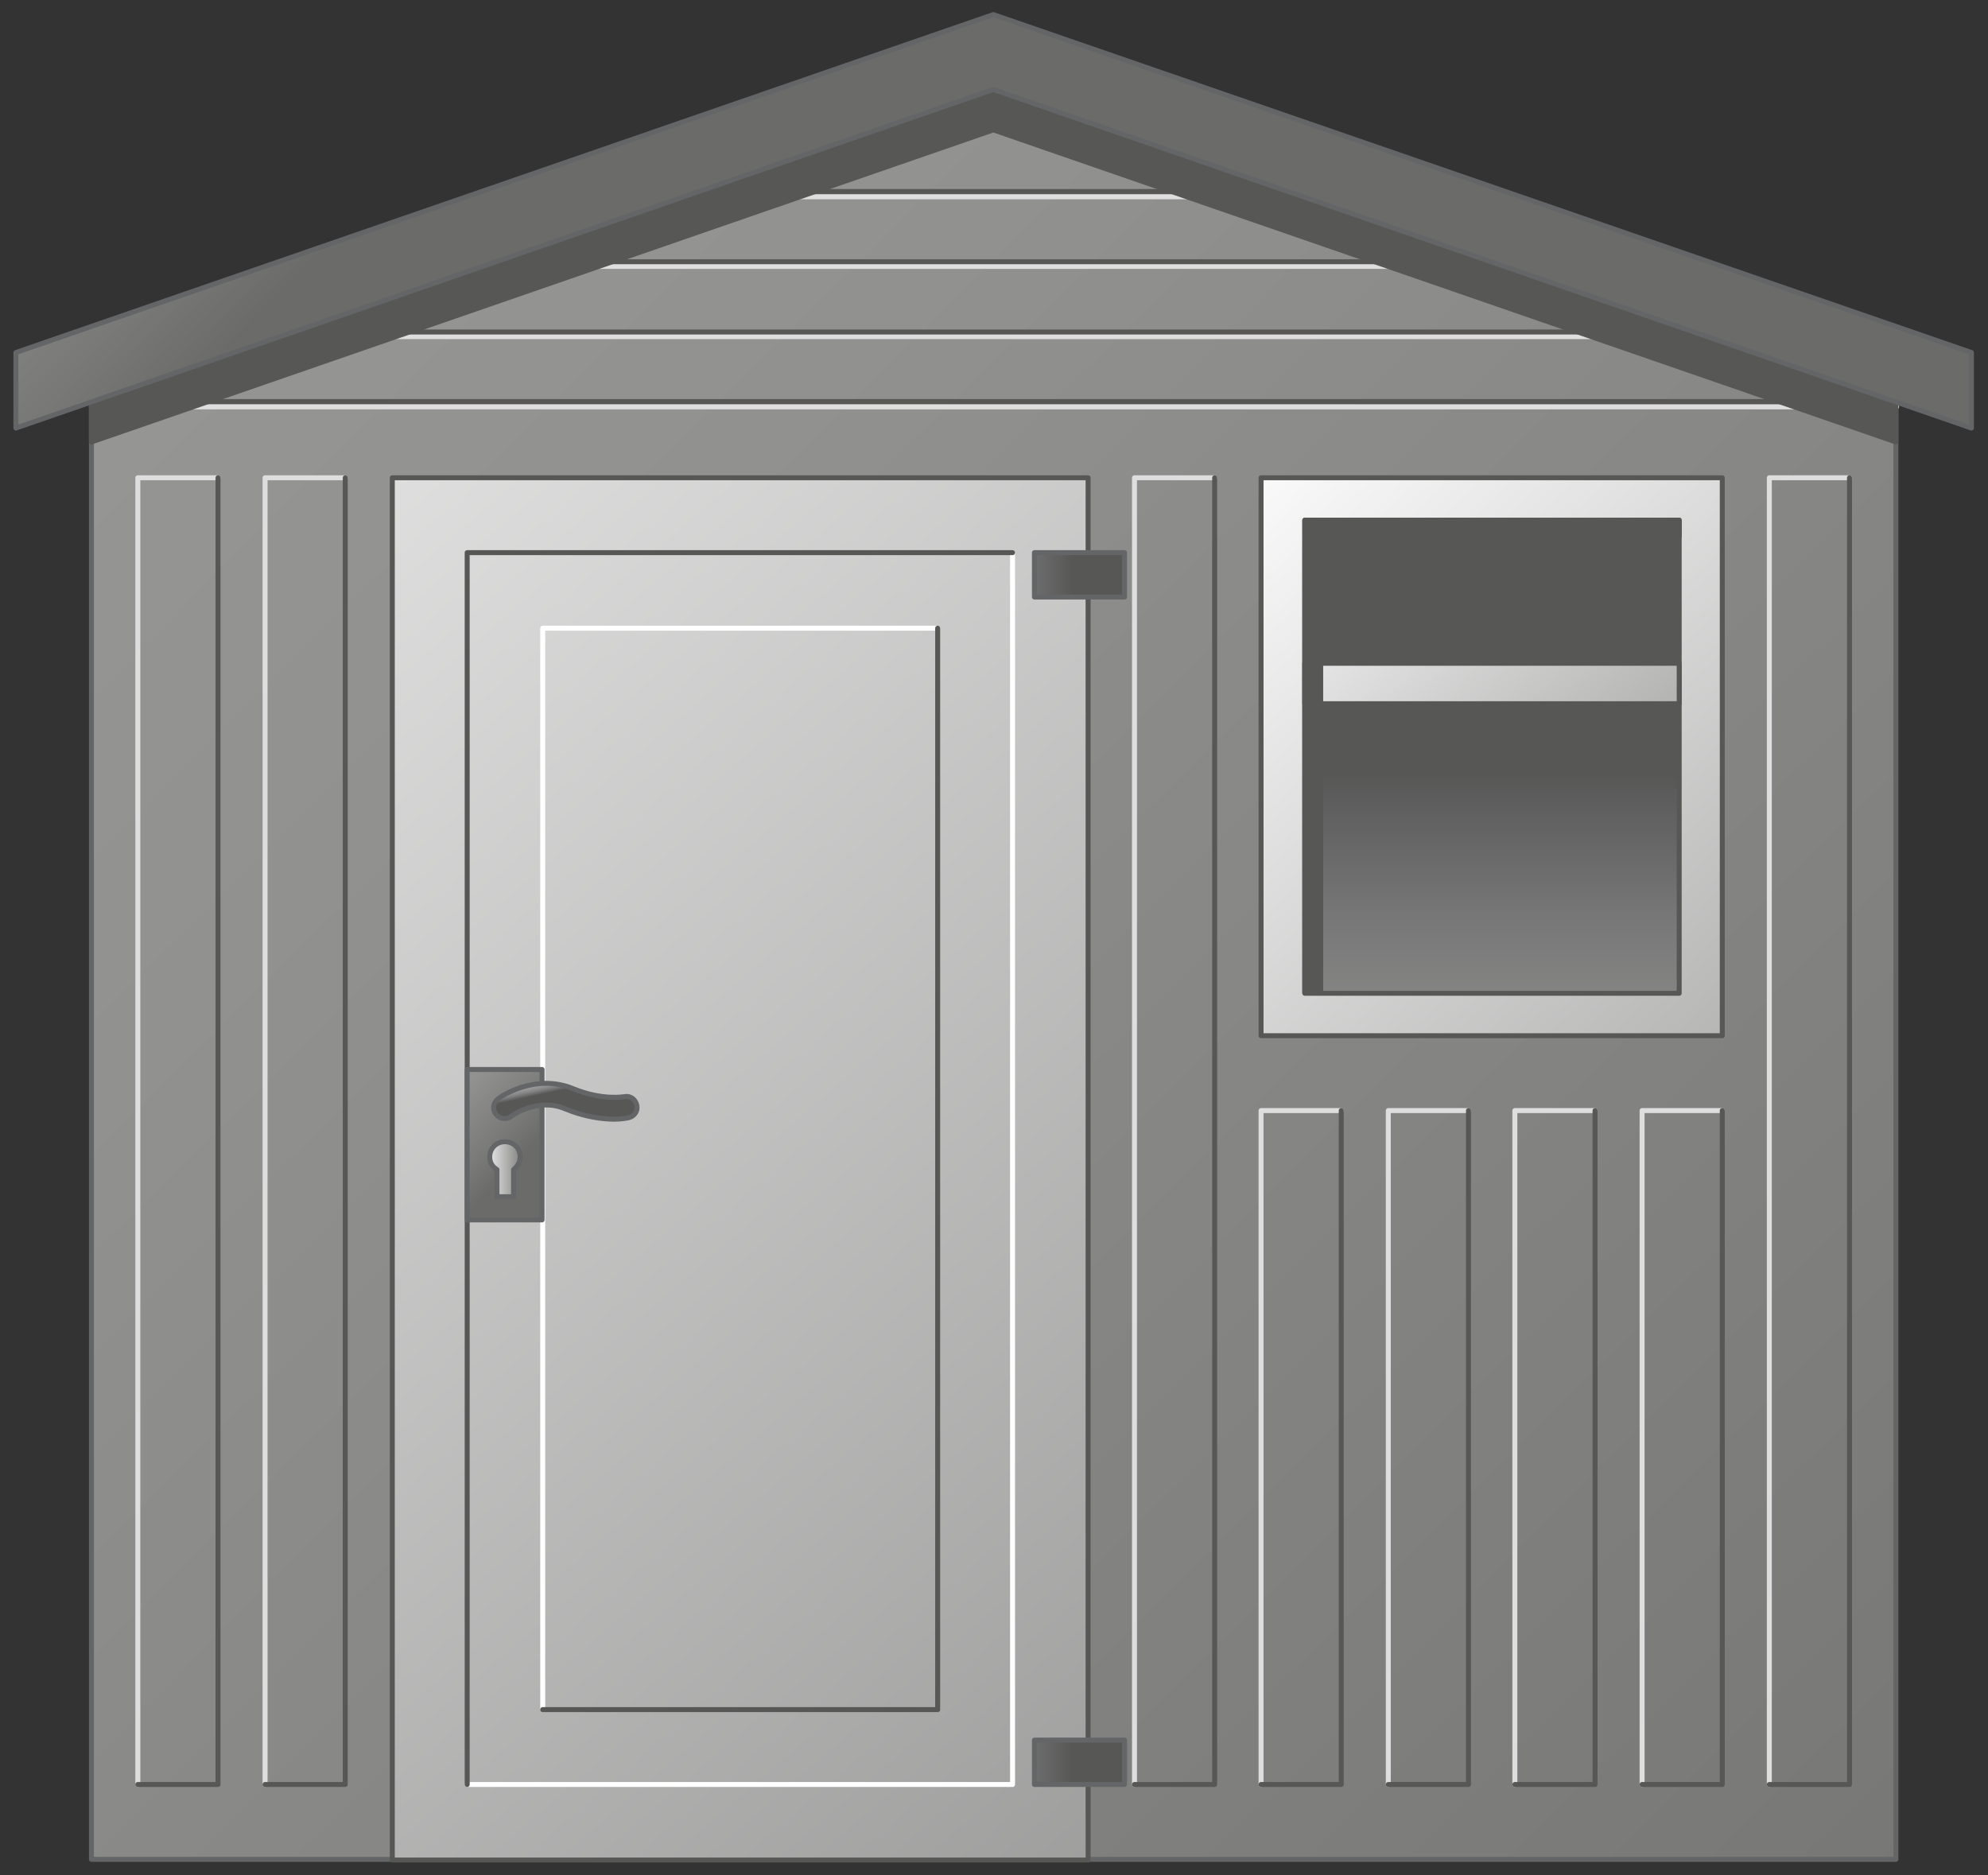<?xml version="1.0" encoding="utf-8"?>

<!-- Copyright 2016 Siemens AG -->

<!-- Generator: Adobe Illustrator 16.0.4, SVG Export Plug-In . SVG Version: 6.00 Build 0)  -->
<!DOCTYPE svg PUBLIC "-//W3C//DTD SVG 1.1//EN" "http://www.w3.org/Graphics/SVG/1.1/DTD/svg11.dtd">
<svg version="1.1" id="Shelter" xmlns="http://www.w3.org/2000/svg" xmlns:xlink="http://www.w3.org/1999/xlink" x="0px" y="0px"
	 width="300px" height="283px" viewBox="0 0 300 283" enable-background="new 0 0 300 283" xml:space="preserve">
<rect x="0" y="0" width="300" height="283" fill="#333333" stroke="none"/>
<g id="Structure_Shelter">
	<linearGradient id="Shape_Shelter_1_" gradientUnits="userSpaceOnUse" x1="-30.823" y1="-11.578" x2="346.382" y2="368.653">
		<stop  offset="0" style="stop-color:#9A9A99"/>
		<stop  offset="0.295" style="stop-color:#919190"/>
		<stop  offset="0.777" style="stop-color:#797978"/>
		<stop  offset="1" style="stop-color:#6B6B6A"/>
	</linearGradient>
	
		<polygon id="Shape_Shelter" fill="url(#Shape_Shelter_1_)" stroke="#646567" stroke-width="0.75" stroke-linecap="round" stroke-linejoin="round" stroke-miterlimit="10" points="
		149.9,13.5 13.8,60.6 13.8,280.6 286.1,280.6 286.1,60.6 	"/>
	
		<path id="Reflection_Lines_1_" fill="none" stroke="#DEDEDE" stroke-width="0.75" stroke-linecap="round" stroke-linejoin="round" stroke-miterlimit="10" d="
		M52.1,72.1H40v197.2 M103.3,29.7h93.4 M72.7,40.2h154.4 M42.2,50.8h215.4 M13.8,61.4h272.4 M32.9,72.1H20.8v197.2 M202.4,167.6
		h-12.1v101.7 M221.6,167.6h-12.1v101.7 M240.7,167.6h-12.1v101.7 M259.9,167.6h-12.1v101.7 M279.1,72.1H267v197.2 M183.3,72.1
		h-12.1v197.2"/>
	
		<path id="Devider__x2B__Shadow_Lines" fill="none" stroke="#575756" stroke-width="0.75" stroke-linecap="round" stroke-linejoin="round" stroke-miterlimit="10" d="
		M52.1,72.1v197.2H40 M32.9,72.1v197.2H20.8 M202.4,167.6v101.7h-12.1 M221.6,167.6v101.7h-12.1 M240.7,167.6v101.7h-12.1
		 M259.9,167.6v101.7h-12.1 M279.1,72.1v197.2H267 M183.3,72.1v197.2h-12.1 M13.8,60.6h272.4 M44.4,50.1h211.2 M74.9,39.5H225
		 M105.4,28.9h88.8"/>
	
		<polygon id="Shadow_Roof" fill="#575756" stroke="#575756" stroke-width="0.75" stroke-linecap="round" stroke-linejoin="round" stroke-miterlimit="10" points="
		149.9,13.6 13.8,60.7 13.8,66.7 149.9,19.6 286.1,66.7 286.1,60.7 	"/>
	<linearGradient id="Roof_1_" gradientUnits="userSpaceOnUse" x1="40.295" y1="-47.621" x2="87.361" y2="-1.9">
		<stop  offset="0" style="stop-color:#9A9A99"/>
		<stop  offset="0.295" style="stop-color:#919190"/>
		<stop  offset="0.777" style="stop-color:#797978"/>
		<stop  offset="1" style="stop-color:#6B6B6A"/>
	</linearGradient>
	
		<polygon id="Roof" fill="url(#Roof_1_)" stroke="#646567" stroke-width="0.75" stroke-linecap="round" stroke-linejoin="round" stroke-miterlimit="10" points="
		2.4,53.2 2.4,64.6 149.9,13.5 297.5,64.6 297.5,53.2 149.9,2.2 	"/>
</g>
<g id="Window">
	<linearGradient id="Frame_1_" gradientUnits="userSpaceOnUse" x1="182.027" y1="67.77" x2="326.745" y2="223.514">
		<stop  offset="0" style="stop-color:#FFFFFF"/>
		<stop  offset="1" style="stop-color:#7C7C7B"/>
	</linearGradient>
	
		<rect id="Frame" x="190.3" y="72.1" fill="url(#Frame_1_)" stroke="#575756" stroke-width="0.75" stroke-linecap="round" stroke-linejoin="round" stroke-miterlimit="10" width="69.6" height="84.2"/>
	<linearGradient id="Glass_1_" gradientUnits="userSpaceOnUse" x1="225.164" y1="116.867" x2="225.164" y2="307.355">
		<stop  offset="0" style="stop-color:#575756"/>
		<stop  offset="1.586480e-02" style="stop-color:#5D5C5C"/>
		<stop  offset="0.117" style="stop-color:#797878"/>
		<stop  offset="0.218" style="stop-color:#8D8D8C"/>
		<stop  offset="0.319" style="stop-color:#999998"/>
		<stop  offset="0.418" style="stop-color:#9D9D9C"/>
		<stop  offset="0.54" style="stop-color:#979696"/>
		<stop  offset="0.712" style="stop-color:#848484"/>
		<stop  offset="0.913" style="stop-color:#676666"/>
		<stop  offset="1" style="stop-color:#575756"/>
	</linearGradient>
	
		<rect id="Glass" x="196.9" y="78.5" fill="url(#Glass_1_)" stroke="#575756" stroke-width="0.75" stroke-linecap="round" stroke-linejoin="round" stroke-miterlimit="10" width="56.5" height="71.4"/>
	<linearGradient id="Frame_Inside_1_" gradientUnits="userSpaceOnUse" x1="196.873" y1="72.186" x2="270.217" y2="152.505">
		<stop  offset="0" style="stop-color:#FFFFFF"/>
		<stop  offset="1" style="stop-color:#7C7C7B"/>
	</linearGradient>
	
		<rect id="Frame_Inside" x="196.9" y="100.1" fill="url(#Frame_Inside_1_)" stroke="#575756" stroke-width="0.75" stroke-linecap="round" stroke-linejoin="round" stroke-miterlimit="10" width="56.5" height="6.1"/>
	
		<polygon id="Shadow" fill="#575756" stroke="#575756" stroke-width="0.75" stroke-linecap="round" stroke-linejoin="round" stroke-miterlimit="10" points="
		253.4,78.5 196.9,78.5 196.9,149.8 199.3,149.8 199.3,80.9 253.4,80.9 	"/>
</g>
<g id="Door">
	<linearGradient id="Shape_Door_1_" gradientUnits="userSpaceOnUse" x1="-39.592" y1="0.856" x2="267.577" y2="357.25">
		<stop  offset="0" style="stop-color:#FFFFFF"/>
		<stop  offset="1" style="stop-color:#7C7C7B"/>
	</linearGradient>
	
		<rect id="Shape_Door" x="59.2" y="72.1" fill="url(#Shape_Door_1_)" stroke="#575756" stroke-width="0.75" stroke-linecap="round" stroke-linejoin="round" stroke-miterlimit="10" width="105" height="208.6"/>
	<linearGradient id="Hinges_1_" gradientUnits="userSpaceOnUse" x1="119.111" y1="176.347" x2="161.768" y2="176.347">
		<stop  offset="0" style="stop-color:#575756"/>
		<stop  offset="1.586480e-02" style="stop-color:#5D5C5C"/>
		<stop  offset="0.117" style="stop-color:#797878"/>
		<stop  offset="0.218" style="stop-color:#8D8D8C"/>
		<stop  offset="0.319" style="stop-color:#999998"/>
		<stop  offset="0.418" style="stop-color:#9D9D9C"/>
		<stop  offset="0.54" style="stop-color:#979696"/>
		<stop  offset="0.712" style="stop-color:#848484"/>
		<stop  offset="0.913" style="stop-color:#676666"/>
		<stop  offset="1" style="stop-color:#575756"/>
	</linearGradient>
	
		<path id="Hinges" fill="url(#Hinges_1_)" stroke="#646567" stroke-width="0.75" stroke-linecap="round" stroke-linejoin="round" stroke-miterlimit="10" d="
		M169.7,90.1h-13.6v-6.7h13.6V90.1z M169.7,262.6h-13.6v6.7h13.6V262.6z"/>
	
		<path id="Reflection_Lines" fill="none" stroke="#FFFFFF" stroke-width="0.75" stroke-linecap="round" stroke-linejoin="round" stroke-miterlimit="10" d="
		M152.8,83.4v185.9H70.5 M81.9,257.9V94.8h59.6"/>
	
		<path id="Shadow_Lines" fill="none" stroke="#575756" stroke-width="0.75" stroke-linecap="round" stroke-linejoin="round" stroke-miterlimit="10" d="
		M70.5,269.3V83.4h82.3 M141.5,94.8v163.2H81.9"/>
	<g id="Handle__x2B__Lock">
		<linearGradient id="Shape_1_" gradientUnits="userSpaceOnUse" x1="64.825" y1="162.032" x2="78.349" y2="174.828">
			<stop  offset="0" style="stop-color:#9A9A99"/>
			<stop  offset="0.295" style="stop-color:#919190"/>
			<stop  offset="0.777" style="stop-color:#797978"/>
			<stop  offset="1" style="stop-color:#6B6B6A"/>
		</linearGradient>
		
			<rect id="Shape" x="70.5" y="161.4" fill="url(#Shape_1_)" stroke="#646567" stroke-width="0.75" stroke-linecap="round" stroke-linejoin="round" stroke-miterlimit="10" width="11.3" height="22.7"/>
		<linearGradient id="Lock_1_" gradientUnits="userSpaceOnUse" x1="72.628" y1="176.496" x2="78.934" y2="176.496">
			<stop  offset="0" style="stop-color:#FFFFFF"/>
			<stop  offset="1" style="stop-color:#7C7C7B"/>
		</linearGradient>
		
			<path id="Lock" fill="url(#Lock_1_)" stroke="#646567" stroke-width="0.75" stroke-linecap="round" stroke-linejoin="round" stroke-miterlimit="10" d="
			M78.5,174.6c0-1.3-1-2.3-2.3-2.3c-1.3,0-2.3,1-2.3,2.3c0,0.8,0.4,1.5,1.1,1.9v4.1h2.5v-4.1C78,176.1,78.5,175.4,78.5,174.6z"/>
		<linearGradient id="Handle_1_" gradientUnits="userSpaceOnUse" x1="84.187" y1="162.062" x2="84.713" y2="164.492">
			<stop  offset="0" style="stop-color:#575756"/>
			<stop  offset="1.586480e-02" style="stop-color:#5D5C5C"/>
			<stop  offset="0.117" style="stop-color:#797878"/>
			<stop  offset="0.218" style="stop-color:#8D8D8C"/>
			<stop  offset="0.319" style="stop-color:#999998"/>
			<stop  offset="0.418" style="stop-color:#9D9D9C"/>
			<stop  offset="0.54" style="stop-color:#979696"/>
			<stop  offset="0.712" style="stop-color:#848484"/>
			<stop  offset="0.913" style="stop-color:#676666"/>
			<stop  offset="1" style="stop-color:#575756"/>
		</linearGradient>
		
			<path id="Handle" fill="url(#Handle_1_)" stroke="#646567" stroke-width="0.75" stroke-linecap="round" stroke-linejoin="round" stroke-miterlimit="10" d="
			M92.7,168.9c-1.7,0-4.4-0.3-7.5-1.6c-4.1-1.7-8,1.1-8.1,1.2c-0.7,0.5-1.7,0.4-2.3-0.4c-0.5-0.7-0.4-1.7,0.4-2.3
			c0.2-0.2,5.5-3.9,11.3-1.5c4.4,1.8,7.6,1.2,7.7,1.2c0.9-0.2,1.7,0.4,1.9,1.3c0.2,0.9-0.4,1.7-1.3,1.9
			C94.7,168.7,93.9,168.9,92.7,168.9z"/>
	</g>
</g>
</svg>
